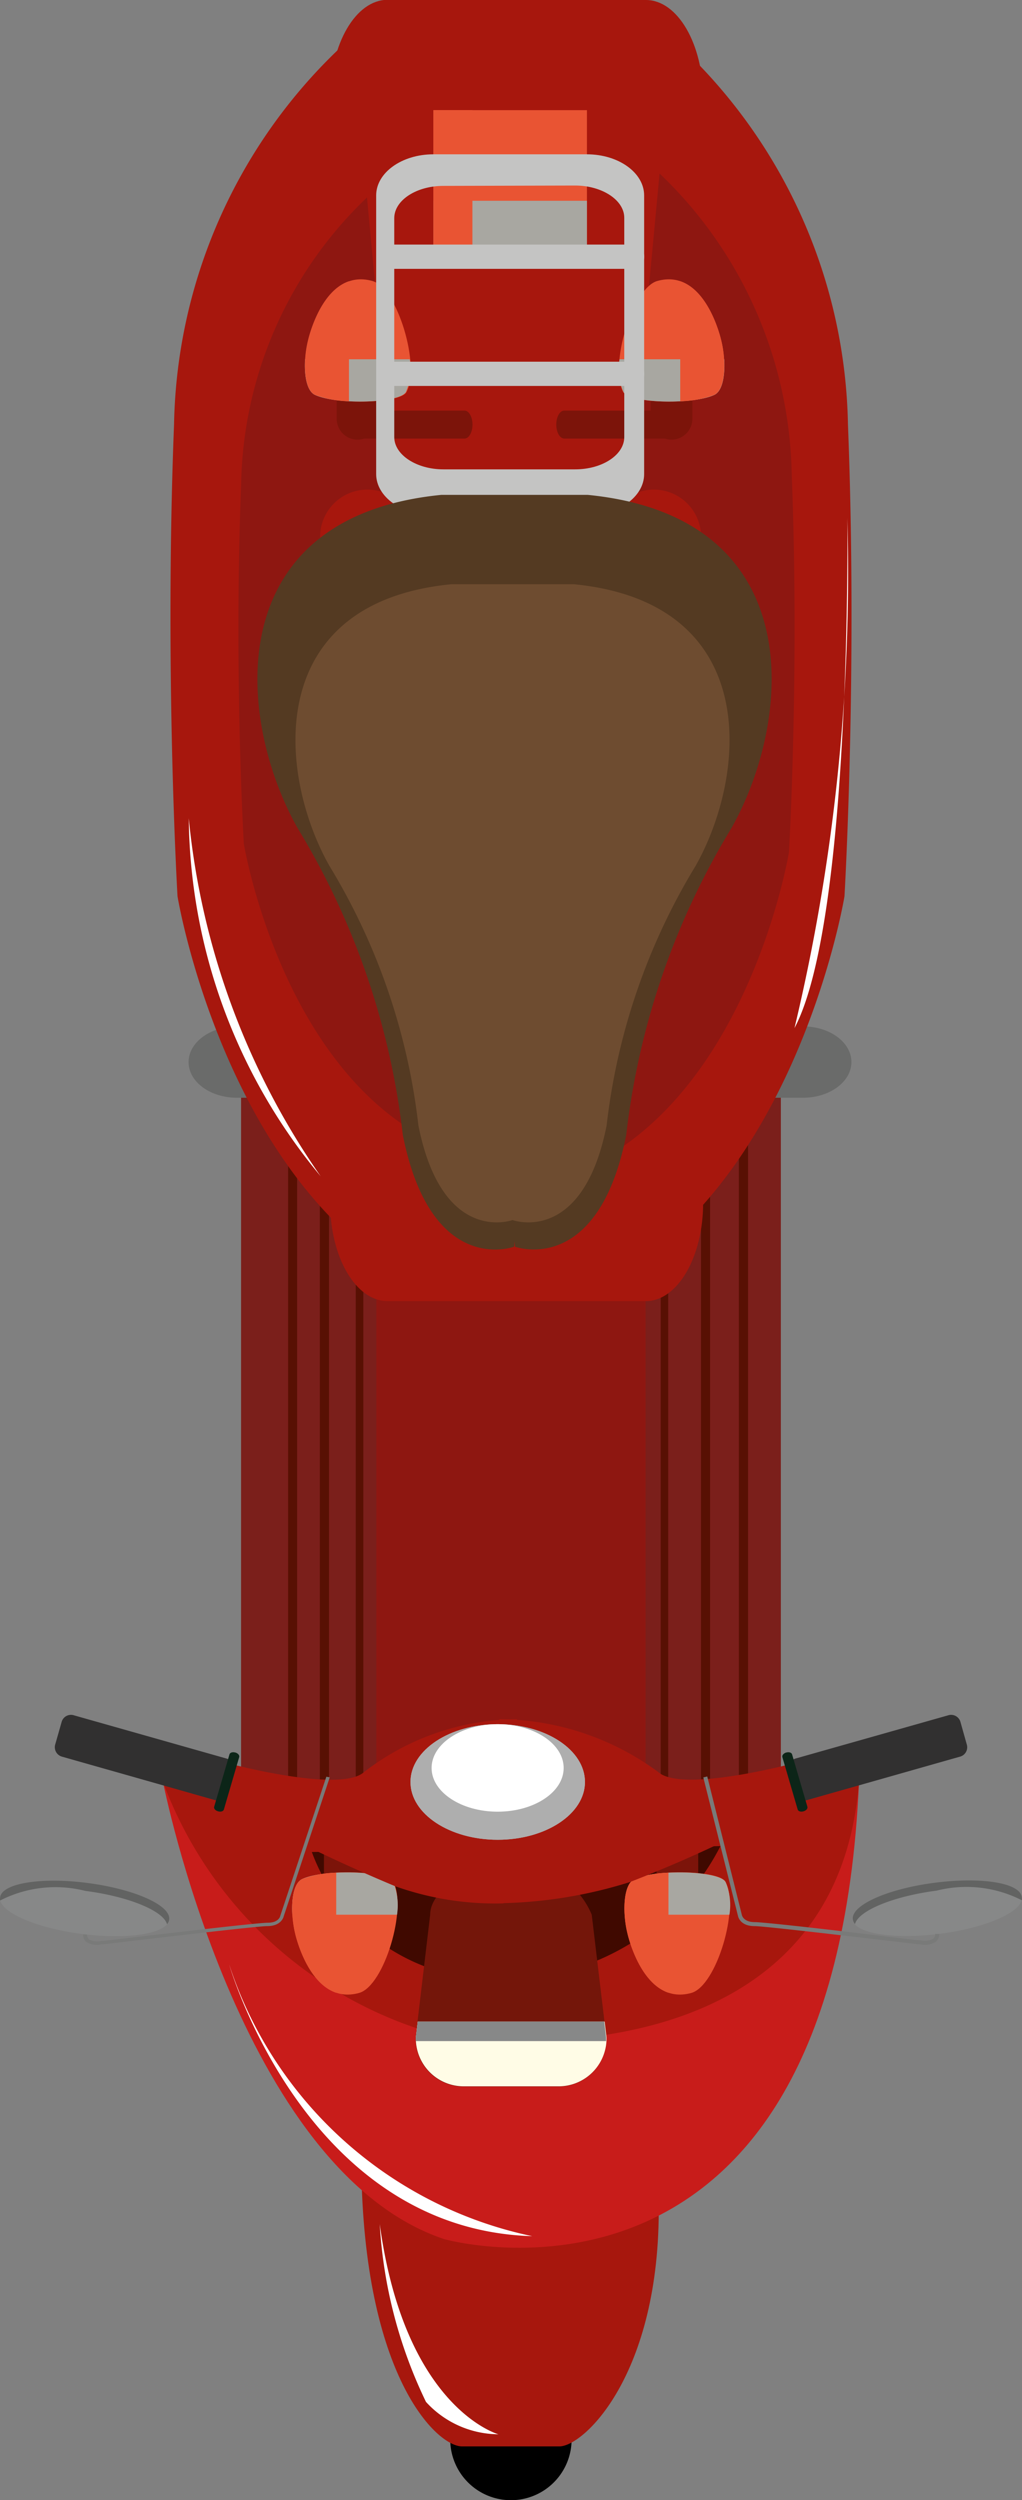 <svg xmlns="http://www.w3.org/2000/svg" width="11.468" height="28.03" viewBox="0 0 11.468 28.03">
  <rect x="0" y="0" width="11.468" height="28.03" fill="#808080" stroke="none"/>
  <g id="Group_5102" data-name="Group 5102" transform="translate(-230 276.26) rotate(-90)">
    <path id="Path_3293" data-name="Path 3293" d="M315.829,259.04a.6.6,0,0,1-.642.551h-10.65a.6.6,0,0,1-.642-.551v-4.89a.6.6,0,0,1,.642-.551h10.65a.6.6,0,0,1,.642.551Z" transform="translate(-48.778 -20.862)" fill="#581003"/>
    <rect id="Rectangle_1058" data-name="Rectangle 1058" width="11.935" height="3.337" transform="translate(255.116 234.077)" fill="#7b1f1b"/>
    <rect id="Rectangle_1059" data-name="Rectangle 1059" width="11.935" height="0.368" transform="translate(255.116 237.498)" fill="#7b1f1b"/>
    <path id="Path_3294" data-name="Path 3294" d="M315.82,299.835a.5.5,0,0,0,.009-.087v-.236H303.894v.236a.493.493,0,0,0,.008.087Z" transform="translate(-48.778 -61.544)" fill="#7b1f1b"/>
    <path id="Path_3295" data-name="Path 3295" d="M304.239,303.225a.644.644,0,0,0,.6.368h10.65a.643.643,0,0,0,.6-.368Z" transform="translate(-49.082 -64.831)" fill="#7b1f1b"/>
    <rect id="Rectangle_1060" data-name="Rectangle 1060" width="11.935" height="0.3" transform="translate(255.116 233.692)" fill="#7b1f1b"/>
    <rect id="Rectangle_1061" data-name="Rectangle 1061" width="11.935" height="0.255" transform="translate(255.116 233.334)" fill="#7b1f1b"/>
    <path id="Path_3296" data-name="Path 3296" d="M315.841,254.128a.612.612,0,0,0-.64-.528H304.55a.612.612,0,0,0-.64.528Z" transform="translate(-48.792 -20.895)" fill="#7b1f1b"/>
    <path id="Path_3297" data-name="Path 3297" d="M315.829,269.725c0,.153-.288.278-.642.278h-10.65c-.355,0-.642-.125-.642-.278V267.26c0-.153.287-.278.642-.278h10.65c.355,0,.642.125.642.278Z" transform="translate(-48.778 -32.759)" fill="#8e1711"/>
    <g id="Group_5091" data-name="Group 5091" transform="translate(248.23 230)">
      <path id="Rectangle_1062" data-name="Rectangle 1062" d="M.681,0H3.649a.681.681,0,0,1,.681.681v0a.681.681,0,0,1-.681.681H.681A.681.681,0,0,1,0,.681v0A.681.681,0,0,1,.681,0Z" transform="translate(0 5.052)"/>
      <path id="Path_3298" data-name="Path 3298" d="M258.846,265.522H256.6c-2.372.025-3.155.847-3.155,1.131v1.091c0,.284.844,1.165,2.815,1.114l2.584,0Z" transform="translate(-252.842 -261.468)" fill="#a7170d"/>
      <path id="Path_3299" data-name="Path 3299" d="M277.844,245.76s-4.357.857-5.125,3.155c0,0-1.237,4.376,5.125,4.655Z" transform="translate(-269.792 -243.931)" fill="#c81c1a"/>
      <path id="Path_3300" data-name="Path 3300" d="M295.484,245.76a4.609,4.609,0,0,0-2.853,3.155s-.689,4.376,2.853,4.655Z" transform="translate(-287.432 -243.931)" fill="#a7170d"/>
      <g id="Group_5090" data-name="Group 5090" transform="translate(4.64 0)">
        <path id="Path_3301" data-name="Path 3301" d="M300.18,260.752a2.179,2.179,0,0,0-1.334,1.417,2.746,2.746,0,0,0,1.4,3.168Z" transform="translate(-297.553 -257.253)" fill="#400900"/>
        <g id="Group_5078" data-name="Group 5078" transform="translate(1.028 3.278)">
          <path id="Path_3302" data-name="Path 3302" d="M302.986,261.935a.234.234,0,0,0,.234.234h.644a.234.234,0,0,0,.234-.234h0a.234.234,0,0,0-.234-.234h-.644a.234.234,0,0,0-.234.234Z" transform="translate(-302.301 -261.344)" fill="#7c140a"/>
          <g id="Group_5077" data-name="Group 5077">
            <path id="Path_3303" data-name="Path 3303" d="M297.767,258.654s-.821.178-.67.719c.079.282.957.543,1.247.382.124-.068.144-.771.031-1.02C298.316,258.606,298,258.6,297.767,258.654Z" transform="translate(-297.078 -258.621)" fill="#e95433"/>
            <path id="Path_3304" data-name="Path 3304" d="M305.228,258.737c-.042-.092-.216-.123-.4-.112V259.8a.67.67,0,0,0,.366-.044C305.321,259.688,305.341,258.985,305.228,258.737Z" transform="translate(-303.932 -258.623)" fill="#a8a7a1"/>
            <path id="Path_3305" data-name="Path 3305" d="M297.262,259.115c.115-.341.667-.461.667-.461.232-.056.549-.048.608.081a1.165,1.165,0,0,1,.071.381Z" transform="translate(-297.241 -258.621)" fill="#e95433"/>
          </g>
        </g>
        <g id="Group_5080" data-name="Group 5080" transform="translate(1.028 7.007)">
          <path id="Path_3306" data-name="Path 3306" d="M302.986,294.5a.234.234,0,0,0,.234.234h.644a.234.234,0,0,0,.234-.234h0a.234.234,0,0,0-.234-.234h-.644a.234.234,0,0,0-.234.234Z" transform="translate(-302.301 -293.906)" fill="#7c140a"/>
          <g id="Group_5079" data-name="Group 5079">
            <path id="Path_3307" data-name="Path 3307" d="M297.767,291.216s-.821.178-.67.718c.079.282.957.543,1.247.382.124-.068.144-.771.031-1.02C298.316,291.168,298,291.159,297.767,291.216Z" transform="translate(-297.078 -291.183)" fill="#e95433"/>
            <path id="Path_3308" data-name="Path 3308" d="M305.228,291.3c-.042-.092-.216-.123-.4-.112v1.174a.667.667,0,0,0,.366-.043C305.321,292.249,305.341,291.546,305.228,291.3Z" transform="translate(-303.932 -291.184)" fill="#a8a7a1"/>
            <path id="Path_3309" data-name="Path 3309" d="M297.262,291.677c.115-.341.667-.461.667-.461.232-.057.549-.048.608.081a1.164,1.164,0,0,1,.071.38Z" transform="translate(-297.241 -291.183)" fill="#e95433"/>
          </g>
        </g>
        <path id="Path_3310" data-name="Path 3310" d="M290.7,271.937a.9.9,0,0,1-.555.816l-1.376.164a.538.538,0,0,1-.551-.523V271.3a.538.538,0,0,1,.551-.523l1.376.163c.3,0,.555.5.555.787Z" transform="translate(-288.221 -266.113)" fill="#74160a"/>
        <path id="Path_3311" data-name="Path 3311" d="M288.947,270.8l-.175-.021a.538.538,0,0,0-.551.523v1.094a.538.538,0,0,0,.551.523l.175-.021Z" transform="translate(-288.221 -266.113)" fill="#fffce6"/>
        <path id="Path_3312" data-name="Path 3312" d="M292.806,270.8l-.175-.021-.044,0v2.135l.044,0,.175-.021Z" transform="translate(-292.08 -266.113)" fill="#878888"/>
        <g id="Group_5089" data-name="Group 5089" transform="translate(1.585)">
          <g id="Group_5084" data-name="Group 5084" transform="translate(0.002 5.515)">
            <path id="Path_3313" data-name="Path 3313" d="M307.964,278.785,305.9,278.7a5.138,5.138,0,0,0,.238,1.55,14.931,14.931,0,0,0,1.046,2.167l.3-.272s-.358-1.307-.111-1.579A3.028,3.028,0,0,0,307.964,278.785Z" transform="translate(-305.435 -278.697)" fill="#a7170d"/>
            <g id="Group_5082" data-name="Group 5082" transform="translate(0.099 4.051)">
              <path id="Path_3314" data-name="Path 3314" d="M303.355,314.535c-.068-.525-.25-.936-.408-.92s-.23.456-.163.98.25.936.408.92S303.423,315.06,303.355,314.535Z" transform="translate(-302.76 -313.615)" fill="#878888"/>
              <g id="Group_5081" data-name="Group 5081" transform="translate(0.134)">
                <path id="Path_3315" data-name="Path 3315" d="M304.374,314.535c.068.525,0,.964-.163.98a.094.094,0,0,1-.033,0,1.366,1.366,0,0,0,.108-.955c-.063-.488-.225-.878-.375-.917a.1.1,0,0,1,.054-.025C304.124,313.6,304.306,314.01,304.374,314.535Z" transform="translate(-303.912 -313.615)" fill="#626362"/>
              </g>
            </g>
            <path id="Path_3316" data-name="Path 3316" d="M302.023,301.848a.114.114,0,0,1-.088-.038.23.23,0,0,1-.028-.174c0-.006,0-.01,0-.013s.008-.076.04-.347c.057-.488.164-1.4.164-1.5,0-.165.11-.185.114-.186l1.553-.389.011.044-1.555.389s-.078.017-.078.142c0,.107-.1.983-.165,1.506-.022.185-.039.331-.039.342s0,.009,0,.018a.2.2,0,0,0,.017.139.071.071,0,0,0,.055.022Z" transform="translate(-301.902 -296.824)" fill="#797a79"/>
            <g id="Group_5083" data-name="Group 5083" transform="translate(1.492 3.267)">
              <path id="Path_3317" data-name="Path 3317" d="M316.806,309.208a.109.109,0,0,1-.069.138l-.263.074a.109.109,0,0,1-.132-.081l-.484-1.706a.109.109,0,0,1,.07-.138l.263-.075a.11.11,0,0,1,.132.081Z" transform="translate(-315.726 -307.352)" fill="#313030"/>
              <path id="Path_3318" data-name="Path 3318" d="M315.423,306.9c.009.03,0,.059-.02.065l-.588.172c-.02.006-.043-.014-.051-.044h0c-.009-.03,0-.059.02-.065l.588-.172c.02-.006.043.014.052.044Z" transform="translate(-314.76 -306.859)" fill="#0c2518"/>
            </g>
          </g>
          <g id="Group_5088" data-name="Group 5088">
            <path id="Path_3319" data-name="Path 3319" d="M307.947,252.835l-2.065-.151a3.346,3.346,0,0,1,.192-1.215,18.72,18.72,0,0,1,1.092-2.2l.3.272s-.358,1.307-.111,1.579A2.833,2.833,0,0,1,307.947,252.835Z" transform="translate(-305.416 -247.034)" fill="#a7170d"/>
            <g id="Group_5086" data-name="Group 5086" transform="translate(0.099)">
              <path id="Path_3320" data-name="Path 3320" d="M303.336,230.98c-.068.525-.25.937-.408.92s-.23-.456-.163-.98.25-.936.408-.92S303.4,230.456,303.336,230.98Z" transform="translate(-302.741 -230)" fill="#878888"/>
              <g id="Group_5085" data-name="Group 5085" transform="translate(0.134 0)">
                <path id="Path_3321" data-name="Path 3321" d="M304.356,230.981c.068-.525-.005-.964-.163-.98a.1.1,0,0,0-.034,0,1.363,1.363,0,0,1,.108.956c-.063.488-.225.878-.374.917a.1.1,0,0,0,.054.025C304.106,231.917,304.288,231.506,304.356,230.981Z" transform="translate(-303.894 -230)" fill="#626362"/>
              </g>
            </g>
            <path id="Path_3322" data-name="Path 3322" d="M303.762,240.768l-1.557-.516h0s-.111-.021-.111-.185c0-.1-.107-1.013-.164-1.5-.032-.27-.04-.339-.04-.346a.1.1,0,0,0,0-.013.23.23,0,0,1,.028-.174A.114.114,0,0,1,302,238v.045a.07.07,0,0,0-.055.022.2.2,0,0,0-.017.139c0,.009,0,.015,0,.019s.018.156.04.341c.061.523.164,1.4.164,1.506,0,.125.074.141.077.141l1.56.517Z" transform="translate(-301.883 -237.068)" fill="#797a79"/>
            <g id="Group_5087" data-name="Group 5087" transform="translate(1.494 0.613)">
              <path id="Path_3323" data-name="Path 3323" d="M316.806,235.5a.109.109,0,0,0-.069-.138l-.263-.075a.11.11,0,0,0-.132.081l-.484,1.706a.11.11,0,0,0,.07.138l.263.075a.11.11,0,0,0,.132-.081Z" transform="translate(-315.726 -235.282)" fill="#313030"/>
              <path id="Path_3324" data-name="Path 3324" d="M315.423,250.942c.009-.03,0-.059-.02-.065l-.588-.172c-.02-.006-.043.014-.051.044h0c-.009.03,0,.059.02.065l.588.172c.02.006.043-.014.052-.044Z" transform="translate(-314.76 -248.915)" fill="#0c2518"/>
            </g>
          </g>
        </g>
        <path id="Path_3325" data-name="Path 3325" d="M313.342,271.237c0,.541-.29.979-.648.979s-.648-.439-.648-.979.29-.979.648-.979S313.342,270.7,313.342,271.237Z" transform="translate(-309.282 -265.652)" fill="#aeaeae"/>
        <path id="Path_3326" data-name="Path 3326" d="M313.342,271.237c0,.541-.29.979-.648.979s-.648-.439-.648-.979.29-.979.648-.979S313.342,270.7,313.342,271.237Z" transform="translate(-309.282 -265.652)" fill="#aeaeae"/>
        <path id="Path_3327" data-name="Path 3327" d="M315.741,273.05c0,.409-.22.741-.491.741s-.49-.332-.49-.741.22-.741.49-.741S315.741,272.641,315.741,273.05Z" transform="translate(-311.681 -267.466)" fill="#fff"/>
      </g>
      <path id="Path_3328" data-name="Path 3328" d="M273.74,255.977a4.564,4.564,0,0,1,3.045-3.4S273.816,253.424,273.74,255.977Z" transform="translate(-270.78 -250.005)" fill="#fff"/>
      <path id="Path_3329" data-name="Path 3329" d="M254.586,268.547s.287-1.051,2.357-1.332a5.274,5.274,0,0,0-1.994.519A1.108,1.108,0,0,0,254.586,268.547Z" transform="translate(-253.847 -262.954)" fill="#fff"/>
    </g>
    <g id="Group_5101" data-name="Group 5101" transform="translate(261.675 231.913)">
      <path id="Path_3330" data-name="Path 3330" d="M375.951,250.606c0,.3-.179.543-.4.543h0c-.22,0-.4-.243-.4-.543v-1.245c0-.3.178-.543.4-.543h0c.22,0,.4.243.4.543Z" transform="translate(-372.873 -248.615)" fill="#6a6b6a"/>
      <path id="Path_3331" data-name="Path 3331" d="M375.951,294.624c0,.3-.179.543-.4.543h0c-.22,0-.4-.243-.4-.543v-1.245c0-.3.178-.543.4-.543h0c.22,0,.4.243.4.543Z" transform="translate(-372.873 -287.526)" fill="#6a6b6a"/>
      <path id="Path_3332" data-name="Path 3332" d="M370.076,266.025c0,.355-.492.642-1.1.642H356.589c-.606,0-1.1-.288-1.1-.642v-2.9c0-.355.491-.643,1.1-.643h12.389c.606,0,1.1.288,1.1.643Z" transform="translate(-355.491 -260.69)" fill="#a7170d"/>
      <path id="Path_3333" data-name="Path 3333" d="M369.529,286.589a5.961,5.961,0,0,1-4.21,1.852c-2.777.109-5.292-.039-5.292-.039s-3.621-.594-4.536-3.13Z" transform="translate(-355.491 -280.839)" fill="#a7170d"/>
      <path id="Path_3334" data-name="Path 3334" d="M369.529,248.959a5.961,5.961,0,0,0-4.21-1.852c-2.777-.109-5.292.039-5.292.039s-3.621.594-4.536,3.13Z" transform="translate(-355.491 -247.067)" fill="#a7170d"/>
      <path id="Path_3335" data-name="Path 3335" d="M378.782,286.327a4.773,4.773,0,0,1-3.371,1.483c-2.224.087-4.238-.031-4.238-.031s-2.9-.475-3.633-2.507Z" transform="translate(-366.142 -280.839)" fill="#8e1711"/>
      <path id="Path_3336" data-name="Path 3336" d="M380.567,255.081a4.545,4.545,0,0,0-3.21-1.412c-2.117-.083-4.035.03-4.035.03s-2.761.453-3.458,2.387Z" transform="translate(-368.196 -252.876)" fill="#8e1711"/>
      <g id="Group_5100" data-name="Group 5100" transform="translate(8.036 1.508)">
        <path id="Path_3337" data-name="Path 3337" d="M426.79,268.69c0,.086-.131.157-.292.157h0c-.161,0-.292-.07-.292-.157v-3.372c0-.087.131-.156.292-.156h0c.161,0,.292.07.292.156Z" transform="translate(-426.037 -264.57)" fill="#a7170d"/>
        <g id="Group_5094" data-name="Group 5094" transform="translate(1.62)">
          <path id="Path_3338" data-name="Path 3338" d="M439.137,265.291c0,.049-.07.09-.157.09h0c-.087,0-.157-.04-.157-.09v-1.25c0-.049.07-.09.157-.09h0c.087,0,.157.04.157.09Z" transform="translate(-438.811 -263.5)" fill="#7c140a"/>
          <g id="Group_5093" data-name="Group 5093">
            <path id="Path_3339" data-name="Path 3339" d="M439.829,263.377a.234.234,0,0,1-.234.234h-.644a.234.234,0,0,1-.234-.234h0a.234.234,0,0,1,.234-.234h.644a.234.234,0,0,1,.234.234Z" transform="translate(-438.717 -262.786)" fill="#7c140a"/>
            <g id="Group_5092" data-name="Group 5092" transform="translate(0.426)">
              <path id="Path_3340" data-name="Path 3340" d="M443.075,260.1s.821.178.67.719c-.079.282-.957.543-1.247.382-.124-.068-.144-.771-.03-1.019C442.526,260.047,442.843,260.039,443.075,260.1Z" transform="translate(-442.392 -260.062)" fill="#e95433"/>
              <path id="Path_3341" data-name="Path 3341" d="M442.467,260.178c.042-.092.216-.123.4-.112v1.175a.67.67,0,0,1-.366-.043C442.374,261.129,442.354,260.426,442.467,260.178Z" transform="translate(-442.392 -260.064)" fill="#a8a7a1"/>
              <path id="Path_3342" data-name="Path 3342" d="M443.769,260.557c-.115-.341-.667-.461-.667-.461-.232-.057-.549-.048-.608.081a1.166,1.166,0,0,0-.071.38Z" transform="translate(-442.419 -260.062)" fill="#e95433"/>
            </g>
          </g>
        </g>
        <g id="Group_5097" data-name="Group 5097" transform="translate(1.62 2.825)">
          <path id="Path_3343" data-name="Path 3343" d="M439.137,284.5c0-.05-.07-.09-.157-.09h0c-.087,0-.157.04-.157.09v1.25c0,.05.07.09.157.09h0c.087,0,.157-.04.157-.09Z" transform="translate(-438.811 -284.414)" fill="#7c140a"/>
          <g id="Group_5096" data-name="Group 5096" transform="translate(0 0.698)">
            <path id="Path_3344" data-name="Path 3344" d="M439.829,293.742a.234.234,0,0,0-.234-.234h-.644a.234.234,0,0,0-.234.234h0a.234.234,0,0,0,.234.234h.644a.234.234,0,0,0,.234-.234Z" transform="translate(-438.717 -293.151)" fill="#7c140a"/>
            <g id="Group_5095" data-name="Group 5095" transform="translate(0.426)">
              <path id="Path_3345" data-name="Path 3345" d="M443.075,291.577s.821-.178.67-.718c-.079-.282-.957-.543-1.247-.382-.124.069-.144.771-.03,1.02C442.526,291.625,442.843,291.634,443.075,291.577Z" transform="translate(-442.392 -290.427)" fill="#e95433"/>
              <path id="Path_3346" data-name="Path 3346" d="M442.467,291.5c.042.092.216.122.4.112v-1.175a.67.67,0,0,0-.366.043C442.374,290.547,442.354,291.25,442.467,291.5Z" transform="translate(-442.392 -290.429)" fill="#a8a7a1"/>
              <path id="Path_3347" data-name="Path 3347" d="M443.769,296.363c-.115.341-.667.461-.667.461-.232.057-.549.048-.608-.081a1.163,1.163,0,0,1-.071-.38Z" transform="translate(-442.419 -295.674)" fill="#e95433"/>
            </g>
          </g>
        </g>
        <path id="Path_3348" data-name="Path 3348" d="M425.811,262.1a.53.53,0,1,1-.53-.53A.53.53,0,0,1,425.811,262.1Z" transform="translate(-424.751 -261.399)" fill="#a7170d"/>
        <path id="Path_3349" data-name="Path 3349" d="M425.811,289.8a.53.53,0,1,1-.53-.53A.53.53,0,0,1,425.811,289.8Z" transform="translate(-424.751 -285.884)" fill="#a7170d"/>
        <g id="Group_5098" data-name="Group 5098" transform="translate(3.626 1.442)">
          <rect id="Rectangle_1063" data-name="Rectangle 1063" width="1.688" height="1.723" fill="#e95433"/>
          <rect id="Rectangle_1064" data-name="Rectangle 1064" width="0.672" height="1.723" fill="#a8a7a1"/>
          <rect id="Rectangle_1065" data-name="Rectangle 1065" width="1.688" height="0.438" fill="#e95433"/>
        </g>
        <g id="Group_5099" data-name="Group 5099" transform="translate(0.774 0.8)">
          <path id="Path_3350" data-name="Path 3350" d="M435.009,266.959h-3.124c-.255,0-.461.288-.461.642v1.723c0,.355.206.642.461.642h3.124c.255,0,.461-.288.461-.642V267.6C435.47,267.247,435.264,266.959,435.009,266.959Zm.111,2.233c0,.3-.162.551-.362.551H432.3c-.2,0-.362-.247-.362-.551v-1.479c0-.3.162-.551.362-.551h2.454c.2,0,.362.247.362.551Z" transform="translate(-431.425 -266.959)" fill="#c4c4c3"/>
          <path id="Path_3351" data-name="Path 3351" d="M444.18,270.287a.136.136,0,0,1-.136.136h0a.136.136,0,0,1-.136-.136v-2.676a.136.136,0,0,1,.136-.136h0a.136.136,0,0,1,.136.136Z" transform="translate(-442.46 -267.415)" fill="#c4c4c3"/>
          <path id="Path_3352" data-name="Path 3352" d="M455.493,270.287a.136.136,0,0,1-.136.136h0a.136.136,0,0,1-.136-.136v-2.676a.136.136,0,0,1,.136-.136h0a.136.136,0,0,1,.136.136Z" transform="translate(-452.46 -267.415)" fill="#c4c4c3"/>
        </g>
      </g>
      <path id="Path_3353" data-name="Path 3353" d="M365.187,255.924a8.458,8.458,0,0,1-3.444,1.183c-1.6.318-1.253,1.249-1.253,1.249l.059.005-.059.005s-.343.931,1.253,1.248a8.459,8.459,0,0,1,3.444,1.183c1.229.691,3.487.873,3.732-1.616V257.54C368.674,255.051,366.416,255.233,365.187,255.924Z" transform="translate(-359.882 -254.5)" fill="#543a22"/>
      <path id="Path_3354" data-name="Path 3354" d="M367.092,259.531a7.152,7.152,0,0,1-2.913,1c-1.35.269-1.06,1.056-1.06,1.056l.05,0-.05,0s-.29.787,1.06,1.056a7.153,7.153,0,0,1,2.913,1c1.039.584,2.948.738,3.155-1.366V260.9C370.041,258.793,368.132,258.946,367.092,259.531Z" transform="translate(-362.212 -257.749)" fill="#6e4c30"/>
      <path id="Path_3355" data-name="Path 3355" d="M367.54,250.3a8.445,8.445,0,0,1,4.013-1.48A6.367,6.367,0,0,0,367.54,250.3Z" transform="translate(-366.142 -248.615)" fill="#fff"/>
      <path id="Path_3356" data-name="Path 3356" d="M381.857,307.418a21.951,21.951,0,0,0,5.718.593S383.073,308.064,381.857,307.418Z" transform="translate(-378.798 -300.416)" fill="#fff"/>
    </g>
  </g>
</svg>
